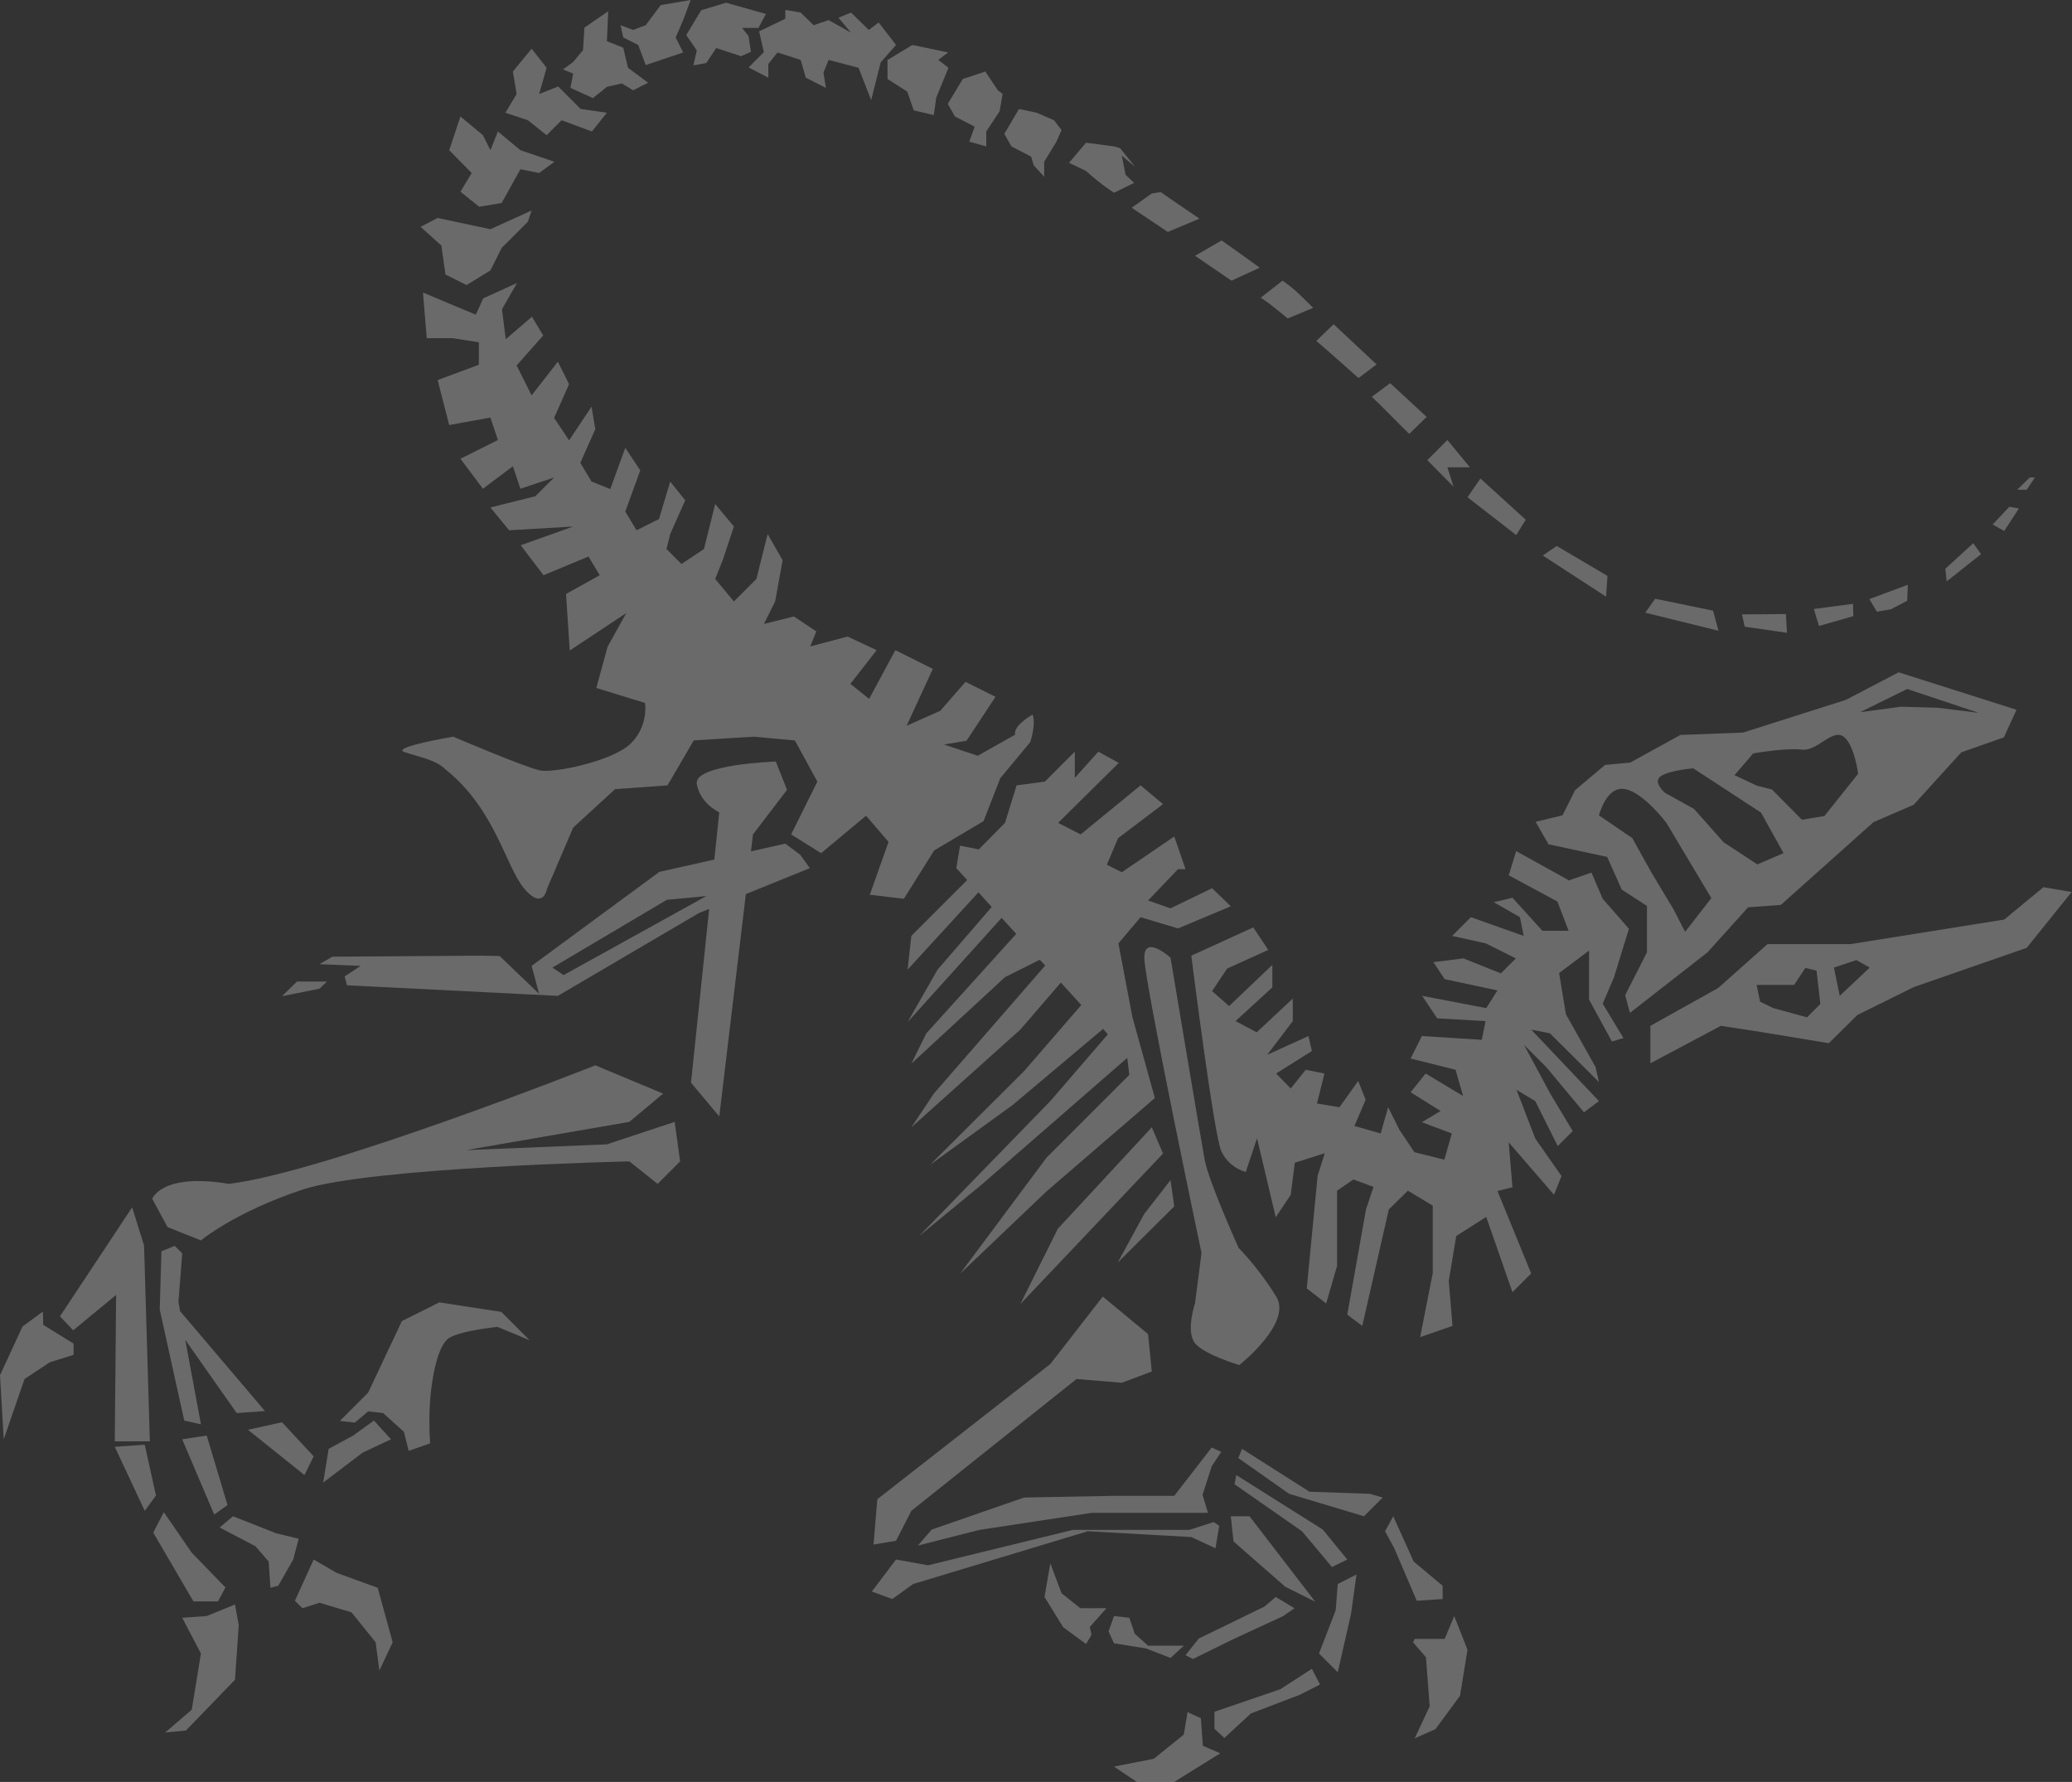 <?xml version="1.0" encoding="utf-8"?>
<!-- Generator: Adobe Illustrator 19.2.0, SVG Export Plug-In . SVG Version: 6.00 Build 0)  -->
<svg version="1.1" id="Layer_1" xmlns="http://www.w3.org/2000/svg" xmlns:xlink="http://www.w3.org/1999/xlink" x="0px" y="0px"
	 viewBox="0 0 608.4 523.2" style="enable-background:new 0 0 608.4 523.2;" xml:space="preserve">
<rect x="0" y="0" width="608.4" height="523.2" fill="#333333" stroke="none"/>
<style type="text/css">
	.st0{opacity:0.27;}
	.st1{fill:#FFFFFF;}
</style>
<title>DYNO</title>
<g class="st0">
	<path class="st1" d="M476.7,304.8l-3.4,1l-6.7-12.3v-14.4l-8.8,6.6l2,12.1l8.7,15.5l1,4.4l-14.4-14.3l-5.5-1.1l19.9,21l-4.4,3.3
		l-11-13.2l-6.6-6.6l7.7,14.3l6.6,11l-4.4,4.4l-6.6-13.2l-5.5-3.3l5.5,14.3l7.7,11l-2.2,5.5L443,335.4l1.1,13.2l-4.4,1.1l9.9,24.2
		l-5.5,5.5l-7.7-22.1l-8.8,5.6l-2.2,13.2l1.1,13.2l-9.5,3.3l3.7-18.8v-19.8l-7.3-4.4l-5.6,5.5l-7.8,34.2l-4.4-3.3l5.5-30.9l2.2-6.6
		l-5.9-2.2l-4.8,3.3v22.1l-3.2,11l-5.7-4.4l3.2-33.1l2.1-6.6l-8.8,2.8l-1.2,9.4l-4.4,6.6l-5.5-23.2l-3.3,9.9
		c-3.2-0.9-5.8-3.1-7.2-6.1c-2.2-5-8.8-57.4-8.8-57.4l18.2-8.3l4.4,6.6l-12.1,5.5l-4.4,6.6l5,4.4l12.7-12.1v6.6l-10.8,9.9l6.2,3.3
		l10.6-9.9v6.6l-7.5,9.9l12.1-5.5l1,4.4l-10.5,6.6l4.3,4.4l4.4-5.5l5.5,1.1l-2.2,8.8l6.6,1.1l5.5-7.7l2.2,5.5l-3.3,7.7l7.7,2.2
		l2.2-7.7l3.3,6.6l4.4,6.6l8.8,2.2l2.2-7.7l-8.8-3.3l5.5-3.3l-8.8-5.5l4.4-5.5l11,6.6l-2.2-7.7l-13.2-3.3l3.3-6.6l17.6,1.1l1.1-5.5
		L422,299l-4.4-6.6l18.8,3.6l3.3-5.2l-15.5-3.3l-3.3-5l8.8-1.1l11,4.4l4.4-4.4l-8.8-4.4l-9.9-2.2l5.5-5.5l15.5,5.5l-1.1-5.5
		l-7.7-4.4l5.5-1.3l8.8,9.7h7.7l-3.3-8.6L443,257l2.2-7.1l15.5,8.6l6.6-2.3l3.3,7.7l7.7,8.8l-4.4,14.3l-3.3,7.7L476.7,304.8z"/>
	<path class="st1" d="M343.7,281.2c0,0-7.7-7-7.7,0s16.8,86.7,16.8,86.7l-1.9,14.7c0,0-2.8,8.4,0,11.8s13,6.4,13,6.4
		s15.5-12.2,10.9-20c-3.2-5.2-6.9-10-11.1-14.4c0,0-8.8-19.4-10-26S343.7,281.2,343.7,281.2z"/>
	<polygon class="st1" points="266.5,300.1 275.3,284.7 291.2,266.3 287.3,262 266.5,284.7 267.6,274.8 284,258.4 280.8,254.9 
		281.9,248.3 287.4,249.4 295.1,241.6 298.5,230.6 306.8,229.5 315.6,220.7 315.6,228.4 322.5,220.7 328.5,224 310.7,241.6 
		317.3,245 334.9,230.6 341.5,236.1 328.3,246.1 325,253.9 329.4,256.1 344.8,245.6 348.1,255.2 345.9,255.2 337.1,264.4 
		343.7,266.7 355.9,260.8 361.4,266.1 345.9,272.6 334.9,269.3 328.4,277 332.5,298.6 339.1,322.4 307.3,349.8 281.9,374 
		307.3,339.9 331.6,315.6 331,310.6 288.5,347.6 269.8,363 308.4,323.3 325.3,303.7 323.9,302.1 297.4,324.4 273.1,342 300.7,314.5 
		317.5,295.1 311.5,288.5 299.6,302.3 267.6,331 274.2,321.1 306.9,283.5 305.3,281.8 295.1,286.9 267.6,312.3 272,303.4 
		298.4,274.2 294.1,269.5 	"/>
	<polygon class="st1" points="338.2,331 341.5,338.7 299.6,382.9 310.6,360.8 	"/>
	<polygon class="st1" points="343.7,346.5 344.8,354.2 328.2,370.7 336,356.4 	"/>
	<polygon class="st1" points="338.2,402.7 329.4,406 316.1,404.9 267.6,443.6 263.1,452.4 256.5,453.5 257.6,440.2 308.4,400.5 
		323.8,380.7 337.1,391.7 	"/>
	<path class="st1" d="M288.8,241.1l-14.5,8.6l-8.9,14.2l-10-1.2l5.5-15.5l-6.6-7.7l-13.2,11l-8.8-5.5l7.7-15.5l-6.6-12.1l-12.1-1.1
		l-17.6,1.1l-7.7,13.2l-15.4,1.1L168.3,243l-7.7,18c0,0-1.1,6.4-6.6,0s-8.5-23.4-23.2-35.1c-2.9-2.9-8.1-3.7-12.1-5.1
		s14.4-4.5,14.4-4.5s20,8.6,25.4,9.9c3.8,0.9,21-2.6,26.5-7.7c3.3-3.1,4.9-7.6,4.4-12.1l-14.3-4.4l3.3-12.1l5.5-9.9l-16.6,11
		l-1.1-16.6l9.9-5.5l-3.3-5.5l-13.2,5.5l-6.7-8.8l15.4-5.5l-18.8,1.1L144,149l13.2-3.3l5.5-5.5l-9.9,3.3l-2.2-6.6l-8.8,6.6l-6.6-8.8
		l11-5.5l-2.2-6.6l-12.1,2.2l-3.4-13.2l12.1-4.5v-6.6l-7.6-1.2h-7.7l-1.1-13.4l15.5,6.5l2.2-4.8l9.9-4.5l-4.4,7.7l1.1,8.8l7.7-6.6
		l3.3,5.5l-7.8,8.8l4.4,8.8l7.7-9.9l3.3,6.6l-4.4,9.9l4.4,6.6l6.6-9.9l1.1,6.6l-4.4,9.9l3.3,5.5l5.5,2.2l4.4-12.1l4.4,6.6l-4.4,12.1
		l3.3,5.5l6.6-3.3l3.3-11l4.4,5.5l-4.4,9.9l-1.1,4.4l4.4,4.4l6.6-4.4l3.3-13.2l5.5,6.6l-3.3,9.9l-2.2,5.5l5.5,6.6l6.6-6.6l3.3-13.2
		l4.4,7.7l-2.2,12.1l-3.3,6.6l8.8-2.2l6.6,4.4l-1.8,4.4l11-2.9l8.5,4l-7.7,9.9l5.5,4.4l7.7-14.3l11,5.5l-7.7,16.7l9.9-4.4l7.4-8.5
		l8.8,4.4l-8.5,12.9l-6.6,1.1l9.9,3.3l11-6.2c0,0-1.1-2.2,5.1-5.9c1.1,2.9-0.7,8.1-0.7,8.1l-8.8,10.6L288.8,241.1z"/>
	<polygon class="st1" points="144,79.4 137,83.7 130.8,80.6 129.6,72.1 123.5,66.6 128.5,64 144,67.3 156.1,61.8 155,65.1 
		147.3,72.8 	"/>
	<polygon class="st1" points="147.3,59.6 140.7,60.7 135.2,56.3 138.5,50.8 131.9,44.1 135.2,34.2 141.8,39.7 144,44.1 146.2,38.6 
		152.8,44.1 162.8,47.5 158.3,50.8 152.8,49.7 	"/>
	<polygon class="st1" points="160.5,39.7 164.9,35.3 173.8,38.6 178.2,33.1 170.5,32 163.9,25.4 158.3,27.6 160.5,19.9 156.1,14.3 
		150.6,21 151.7,27.6 148.4,33.1 155,35.3 	"/>
	<polygon class="st1" points="182.6,24.5 178.2,25.5 174.1,28.8 167.5,25.8 168.3,21.6 165.3,20.4 168.3,18.2 171.2,14.7 171.6,8.1 
		178.6,3.3 178.2,12.1 183,14 184.4,19.9 190.3,24.3 185.9,26.5 	"/>
	<polygon class="st1" points="189.6,19.1 200.6,15.4 198.4,11 200.6,5.9 202.8,0 194,1.5 189.6,7.4 185.9,8.8 182.2,7.4 183,11 
		187.4,13.2 	"/>
	<polygon class="st1" points="204.6,14.8 201.5,10.3 205.9,3 213.2,0.8 224.9,4.1 222.7,8.2 217.9,8.2 219.8,10.6 220.5,15.2 
		217.6,16.5 210.3,14.1 207.4,18.5 203.6,19.2 	"/>
	<polygon class="st1" points="222.9,9.2 224.3,15.3 219.8,19.8 225.6,22.8 225.6,18.8 228.3,15.4 235.1,17.6 236.6,22.8 242.5,25.8 
		241.8,21.3 243.3,17.6 252.1,19.9 255.8,29.4 258.6,18.3 263.1,13.2 258,6.6 255.1,8.8 249.9,3.7 246.2,5.2 249.9,9.6 243.3,5.9 
		238.9,7.4 235.1,3.7 230.6,2.9 230.6,5.5 	"/>
	<polygon class="st1" points="260.6,23.2 260.6,17.6 267.9,13.2 278.4,15.4 275.5,17.6 278.5,19.9 274.9,28.7 274.2,33.8 
		268.3,32.4 266.4,26.9 	"/>
	<polygon class="st1" points="278.3,30.5 282.7,23.2 289.3,21 293,26.5 294.4,27.6 293.5,32.7 289.6,38.6 289.6,43 284.6,41.6 
		286.2,37.2 280.4,34.2 	"/>
	<polygon class="st1" points="294.9,39.3 299.2,32 304.4,33.1 309.5,35.3 311.7,38.2 310.2,41.6 306.6,47.5 306.6,51.9 303.5,48.5 
		302.8,46 297,43 	"/>
	<path class="st1" d="M221.1,245l-9.9,82.8l-8.3-9.9l8.3-79.4c0,0-5.6-2.5-6.6-8.3s23.2-6.6,23.2-6.6l3.3,8.3L221.1,245z"/>
	<path class="st1" d="M44.7,352c0,0,2.7-7.7,22.5-4.4c28.1-3.3,107.6-34.8,107.6-34.8l19.9,8.3l-9.9,8.3l-48,8.3l41.4-1.7l19.9-6.6
		l1.6,11.6l-6.6,6.6l-8.3-6.6c0,0-76.1,1.7-96,8.3s-29.8,14.9-29.8,14.9l-9.8-3.9L44.7,352z"/>
	<polygon class="st1" points="38.8,354.5 42.3,365.7 44,423.2 33.7,423.2 34.1,380.2 21.5,390.6 17.6,386.5 	"/>
	<path class="st1" d="M413.8,127.4c-3.1-3-8.6-8.7-11-10.9l5.4-4l10.7,9.9L413.8,127.4z"/>
	<path class="st1" d="M378.1,93.5c-2-1.7-3.8-3.1-5.2-4.2c-0.5-0.4-1.4-1-2.7-1.9l6.4-5c2.2,1.6,3.8,2.9,4.6,3.7
		c1,1,2.5,2.4,4.4,4.3L378.1,93.5z"/>
	<path class="st1" d="M398.9,111c-4.3-3.8-8.5-7.6-12.4-10.9l5.1-4.9c3.6,3.4,8.1,7.6,12.6,11.8L398.9,111z"/>
	<path class="st1" d="M358.7,70.6c2.4,1.7,6,4.2,11.2,8l-8.3,3.8c-3-2-6.7-4.6-10.7-7.3L358.7,70.6z"/>
	<path class="st1" d="M342.9,68.1L332.3,61l5.9-4.2l2.6-0.4c3,2.1,7,4.8,11.4,7.8L342.9,68.1z"/>
	<path class="st1" d="M330.5,51.3l0.2,0.2l2.3,2.2l-5.9,2.9c-2.9-1.9-5.7-4.1-8.2-6.4l-5-2.4l5-5.9l8.3,1.1l1.7,0.5l4.4,5.5
		l-3.9-3.3L330.5,51.3z"/>
	<polygon class="st1" points="430.9,146 445.2,157.1 448,152.6 434.7,140.5 	"/>
	<polygon class="st1" points="483.1,179.9 486,175.8 503,179.3 504.6,185.2 	"/>
	<polygon class="st1" points="512.3,184 511.5,180.4 524.4,180.3 524.7,185.8 	"/>
	<polygon class="st1" points="534.1,183.8 532.6,178.8 544.1,177.3 544.2,180.9 	"/>
	<polygon class="st1" points="555.2,178.9 551.1,179.6 548.9,175.9 560.2,171.7 560,176.4 	"/>
	<polygon class="st1" points="453,163.1 457.1,160.3 472,169.1 471.6,175.2 	"/>
	<polygon class="st1" points="571.2,167 571.6,170.7 581.7,162.7 579.4,159.5 	"/>
	<polygon class="st1" points="585.1,154 588.5,155.9 592.8,149.3 590,148.8 	"/>
	<polygon class="st1" points="592.3,143.8 595.1,143.8 597.5,140.2 596,140.2 	"/>
	<polygon class="st1" points="269.5,453.8 287.6,449.2 320.5,444.2 354.7,444.2 353.1,438.9 355.8,430.5 358.6,426.3 355.8,425 
		344.8,439.2 327.1,439.2 300.7,439.7 273.6,449.1 	"/>
	<polygon class="st1" points="358,448 356.9,454.6 349.8,451.3 319.4,449.6 268.1,465.1 262,469.5 256,467.3 263.1,457.9 
		272.5,459.6 315,449.2 349.2,449.2 356.4,446.9 	"/>
	<polygon class="st1" points="362.2,452.6 361.4,445.2 366.9,445.2 386.2,470.3 377.4,465.9 	"/>
	<polygon class="st1" points="362.5,435.8 363,433.1 388.4,449.1 395.6,457.9 391.1,460.1 382.3,449.6 	"/>
	<polygon class="st1" points="364.7,425.4 363.6,428.1 378.5,438.6 400.5,445.2 406,439.7 402.2,438.6 384.5,438 	"/>
	<polygon class="st1" points="409.1,445.2 406.7,449.6 409.4,454.6 416,470 423.6,469.5 423.6,465.6 415.1,458.5 	"/>
	<polygon class="st1" points="415.4,481.2 424.2,481.2 427,474.5 430.9,484.4 428.7,497.9 421.5,507.7 415.4,510.4 419.8,501 
		418.7,486.6 414.9,482.2 	"/>
	<polygon class="st1" points="398.3,462.3 392.8,465.1 392.2,472.8 387.3,485.5 392.8,491 396.7,473.9 	"/>
	<polygon class="st1" points="387.6,494.6 385.2,490 375.9,496 356.6,502.6 356.6,507.6 359.5,510.3 367.3,503.1 381.7,497.6 	"/>
	<polygon class="st1" points="358.3,514.8 353.2,512.6 352.6,504.5 348.7,502.7 347.6,509.3 338.8,516.4 327.1,518.7 333.8,523.2 
		344.8,523.2 	"/>
	<polygon class="st1" points="380.1,472.2 374.6,468.9 371.3,471.7 352,481.1 348.1,486 350.3,487.1 362.5,481.1 376.8,474.5 	"/>
	<polygon class="st1" points="347.6,483.2 343.7,486.8 336.5,484 327.1,482.5 325.5,479 327.1,474.5 331.6,475 333.2,479.7 
		337.1,483.2 	"/>
	<polygon class="st1" points="320.5,480 318.9,482.7 312.2,477.8 306.7,468.9 308.4,459 311.7,467.8 317.2,472.2 324.9,472.2 
		320,477.7 	"/>
	<path class="st1" d="M484.6,301.2v11l20.7-11L517,303l20,3.3l8.4-8.3l16.6-8.2l33.1-11.5l13.2-16.4l-8.3-1.4l-11.5,9.5l-45.1,7.2
		H519l-14.5,12.9L484.6,301.2z M538.5,284.1l6.6-2.2l3.9,2.2l-8.8,8.3L538.5,284.1z M515.8,289.2h11l3.3-5l3.3,0.8l1.1,9.8l-3.9,3.9
		l-9.9-2.7l-3.9-1.9L515.8,289.2z"/>
	<path class="st1" d="M450.9,241.3l3.8,6.6l17.2,3.7l4.3,9.6l7.4,4.8v13.6l-6.4,12.6l1.4,5.2l22.8-17.8l11.9-13.2l9.6-0.7l27.2-24.3
		l11.8-5.1l14-15.4l12.5-4.4l3.7-8.1l-34.6-11l-15.5,8.1l-30.2,9.6l-18.4,0.7l-14.7,8.1l-7.4,0.7l-8.8,7.4l-3.7,7.4L450.9,241.3z
		 M546.2,209.1l13.8-6.8l21,7l-12.1-1.5l-10.7-0.3L546.2,209.1z M529.1,240.7l-8.8-8.9l-4.4-1.1l-6.6-3.1l5.5-6.4
		c0,0,9.9-1.7,14.3-1.1s8.8-6.1,12.1-3.9s4.4,11,4.4,11l-9.9,12.4L529.1,240.7z M506.1,247.3l-8.7-9.8l-8.5-4.7c0,0-3.9-3.3-1.1-5
		s9.4-2.2,9.4-2.2l19.9,13l6.6,11.9l-7.7,3.3L506.1,247.3z M469.5,239.4c0,0,2.2-8.8,7.7-7.7s12.1,9.9,12.1,9.9l13.2,22.1l-7.7,9.9
		l-3.4-6.6l-6.6-11l-5.5-9.9L469.5,239.4z"/>
	<path class="st1" d="M105.9,283.6l-4.7,3.1l0.7,2.6l61.9,3.1l41.4-24.3l32.6-13.2L235,251l-4.4-3.3l-37,8.3l-37.5,27.6l2.2,8.2
		l-11.6-11.1l-5.5-0.1l-43.6,0.3l-3.8,2.2L105.9,283.6z M162.2,284.1l33.6-19.9l11.6-1.1l-41.9,23.2L162.2,284.1z"/>
	<polygon class="st1" points="53.5,422.6 60.7,421.5 66.8,441.9 62.9,444.7 	"/>
	<polygon class="st1" points="33.7,424.8 42.5,424.2 45.8,439.1 42.5,443.6 	"/>
	<polygon class="st1" points="45,450 48.1,444 56.3,455.9 66.2,466.1 64,470.2 56.8,470.2 	"/>
	<polygon class="st1" points="64.5,448.5 68.4,445.2 81.1,450.2 87.7,451.8 86.1,457.9 81.7,465.6 79.4,466.2 78.9,458.5 75,454 	
		"/>
	<polygon class="st1" points="47.4,367.4 51.3,365.8 53.5,368 52.4,382.3 52.9,385 77.8,414.3 69.5,414.9 54.4,393.4 59,418.2 
		54.1,417.1 46.9,384.5 	"/>
	<polygon class="st1" points="82.8,417.6 92.1,427.6 89.4,433.1 72.8,419.8 77.8,418.7 	"/>
	<polygon class="st1" points="103.7,421.5 109.8,417.1 114.8,422.6 106.5,426.5 94.9,435.3 96.5,425.4 	"/>
	<polygon class="st1" points="96,288.2 93.8,290.3 82.8,292.5 87.2,288.2 	"/>
	<path class="st1" d="M118.6,420.4l-6.1-5.5l-4.4-0.5l-3.9,3.3l-4.4-0.5l8.3-8.3l9.9-21l11-5.5l18.2,2.8l8.3,8.3l-9.4-3.9
		c0,0-11,1.1-14.3,3.3s-5,11.6-5.5,18.2c-0.3,4.2-0.3,8.5,0,12.7l-6.3,2.2L118.6,420.4z"/>
	<polygon class="st1" points="93.8,470.6 88.8,472.2 86.6,470 92.1,457.9 98.8,461.8 110.9,466.2 115.3,482.2 111.4,490.5 
		110.3,482.2 103.2,473.4 	"/>
	<polygon class="st1" points="53.5,475 60.7,474.5 69,471.1 70.1,477.2 69,493.2 54.6,508.1 48.5,508.7 56.3,502 59,485.5 	"/>
	<polygon class="st1" points="21.6,394.5 12.7,389 12.6,385.1 6.6,389.5 0,403.8 1.1,422.6 7.2,404.9 14.6,400 21.6,397.8 	"/>
	<polygon class="st1" points="431.6,137.2 425,137.2 426.8,142.9 419.1,135.1 425,129.2 	"/>
</g>
</svg>
